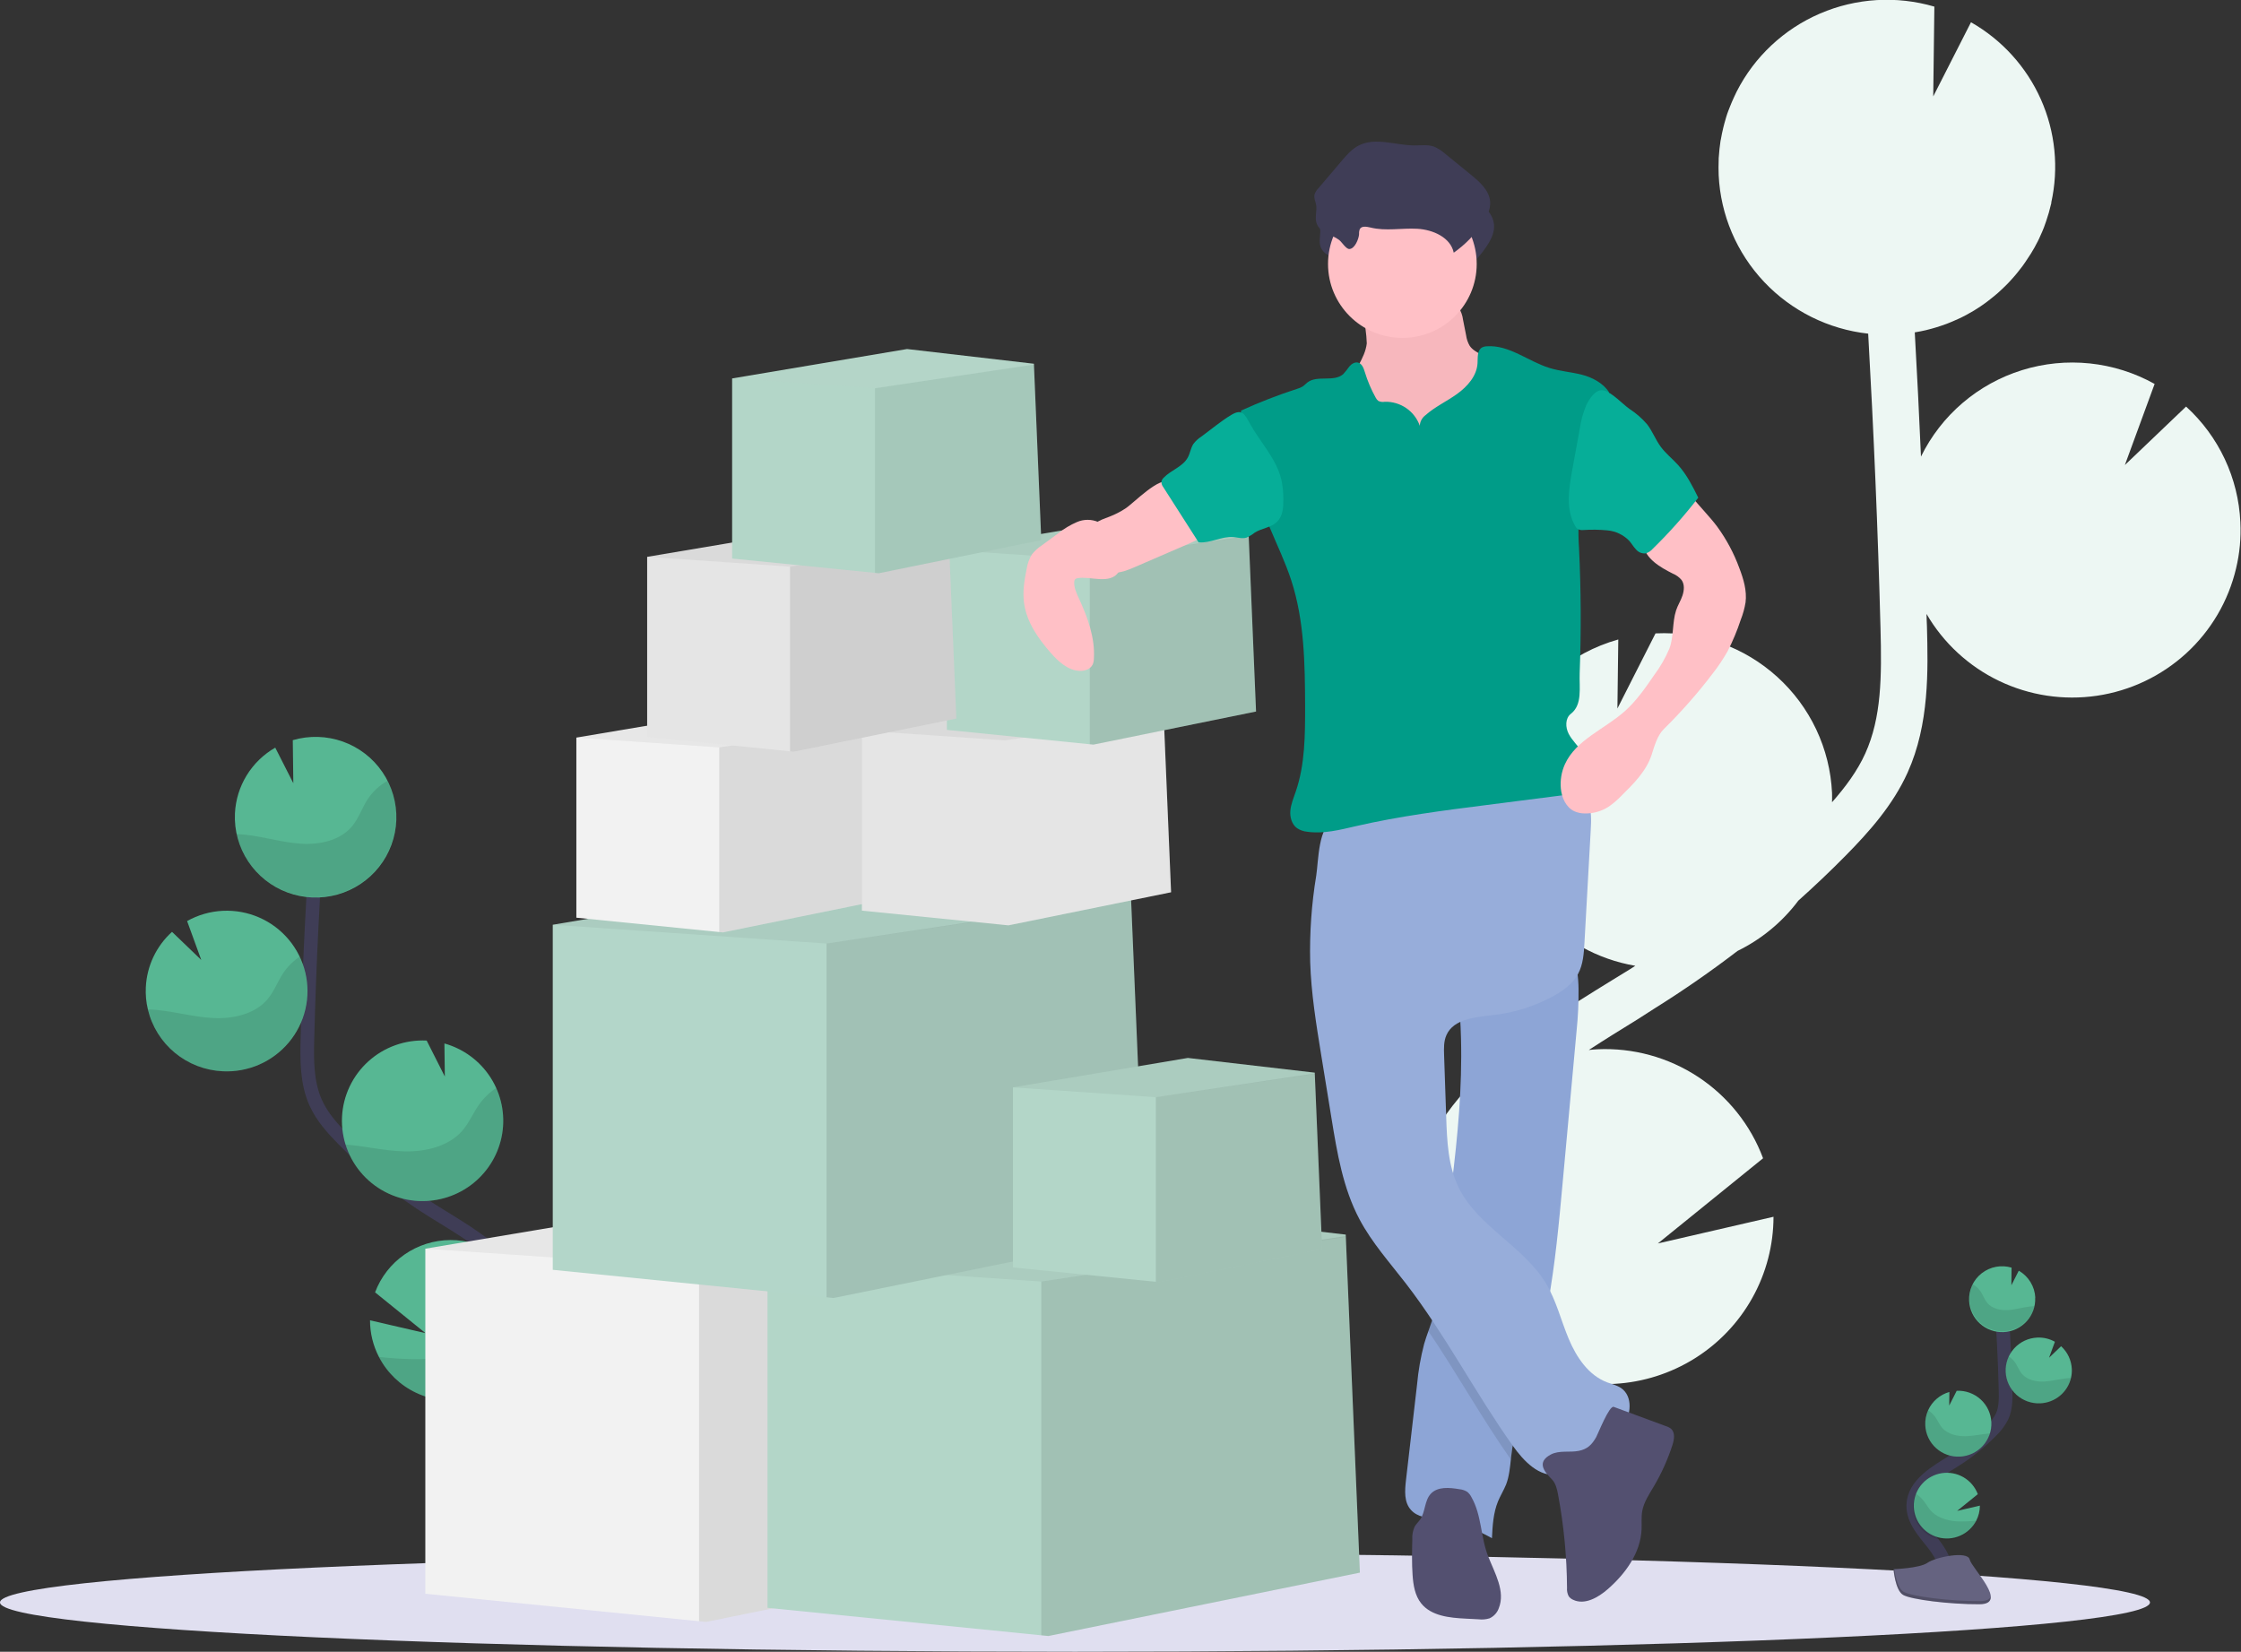 <svg width="658" height="485" viewBox="0 0 658 485" fill="none" xmlns="http://www.w3.org/2000/svg">
<rect x="0" y="0" width="658" height="485" fill="#333333" stroke="none"/>
<g clip-path="url(#clip0)">
<path d="M473.503 287.719L478.68 284.542C479.172 284.231 479.657 283.901 480.156 283.59C469.054 281.691 458.937 276.078 451.479 267.68C444.022 259.282 439.671 248.603 439.147 237.41C438.767 229.712 440.23 222.034 443.416 215.009C446.382 208.435 450.762 202.589 456.247 197.883C461.732 193.176 468.188 189.724 475.16 187.769L474.903 208.033L486.094 185.977C486.14 185.97 486.187 185.97 486.233 185.977C492.718 185.676 499.199 186.648 505.306 188.839C511.414 191.029 517.027 194.394 521.827 198.743C526.627 203.091 530.518 208.338 533.279 214.182C536.04 220.027 537.617 226.355 537.92 232.806C537.961 233.743 537.92 234.667 537.92 235.563C541.814 231.144 545.348 226.409 547.69 221.219C552.43 210.708 552.541 198.804 552.146 184.337C551.397 155.663 550.157 126.776 548.535 97.972C536.851 96.681 526.012 91.288 517.966 82.762C509.92 74.235 505.194 63.135 504.637 51.453C504.568 49.944 504.589 48.462 504.637 46.987C504.637 46.622 504.637 46.25 504.693 45.884C504.79 44.458 504.922 43.044 505.143 41.652C505.143 41.418 505.226 41.197 505.268 40.963C505.471 39.782 505.714 38.615 505.996 37.462C506.106 37.034 506.21 36.6 506.328 36.172C506.675 34.918 507.021 33.684 507.499 32.464C507.645 32.058 507.818 31.665 507.97 31.265C508.324 30.369 508.705 29.487 509.107 28.611C509.322 28.149 509.53 27.695 509.758 27.233C509.814 27.116 509.862 26.998 509.925 26.881C515.142 16.631 523.805 8.523 534.409 3.967C545.013 -0.589 556.886 -1.305 567.966 1.944L567.633 28.315L578.72 6.534C587.814 11.712 595.006 19.647 599.245 29.179C603.483 38.711 604.547 49.342 602.28 59.518H602.336C602.26 59.869 602.149 60.207 602.065 60.552C601.913 61.2 601.747 61.841 601.567 62.482C601.331 63.302 601.068 64.108 600.797 64.915C600.59 65.514 600.389 66.128 600.16 66.721C599.827 67.589 599.467 68.437 599.065 69.285C598.843 69.781 598.642 70.284 598.372 70.774C597.739 72.042 597.046 73.282 596.293 74.496C596.037 74.916 595.746 75.316 595.476 75.736C594.949 76.55 594.415 77.356 593.84 78.142C593.487 78.624 593.106 79.086 592.732 79.562C592.191 80.251 591.637 80.94 591.062 81.567C590.653 82.029 590.237 82.484 589.807 82.946C589.204 83.58 588.581 84.194 587.936 84.8C587.514 85.207 587.084 85.613 586.641 85.999C585.913 86.64 585.151 87.254 584.382 87.853C583.993 88.157 583.619 88.474 583.217 88.763C582.049 89.627 580.841 90.438 579.593 91.196C579.358 91.334 579.108 91.451 578.9 91.589C577.861 92.203 576.822 92.775 575.706 93.312C575.242 93.54 574.757 93.74 574.278 93.954C573.385 94.353 572.484 94.739 571.562 95.091C571.028 95.291 570.481 95.477 569.934 95.663C569.026 95.973 568.104 96.256 567.162 96.511C566.607 96.662 566.06 96.814 565.499 96.945C564.487 97.186 563.455 97.386 562.415 97.558C562.346 97.558 562.284 97.558 562.214 97.6C562.898 109.749 563.505 121.905 564.037 134.069C566.984 128.05 571.137 122.694 576.239 118.329C581.342 113.964 587.288 110.682 593.712 108.685C600.135 106.687 606.902 106.016 613.596 106.713C620.289 107.409 626.769 109.459 632.638 112.736L623.9 136.55L641.875 119.38C651.497 128.153 657.229 140.363 657.813 153.333C658.042 157.884 657.619 162.445 656.559 166.878C654.301 176.47 649.196 185.167 641.908 191.838C634.62 198.51 625.485 202.849 615.687 204.293C605.889 205.737 595.881 204.218 586.961 199.934C578.041 195.651 570.622 188.8 565.665 180.27C565.665 181.504 565.755 182.744 565.79 183.978C566.116 196.743 566.524 212.624 560.128 226.809C555.798 236.424 548.82 244.234 541.925 251.23C537.441 255.786 532.792 260.19 528.024 264.456C523.337 270.717 517.218 275.778 510.174 279.221C502.344 285.222 494.236 290.841 485.852 296.08L480.759 299.347C476.053 302.249 471.231 305.226 466.498 308.307C467.329 308.225 468.154 308.135 468.999 308.101C479.475 307.612 489.836 310.449 498.585 316.202C507.334 321.955 514.018 330.325 517.672 340.103L486.78 365.117L520.735 357.28C520.725 365.595 518.597 373.772 514.549 381.047C510.501 388.322 504.665 394.458 497.586 398.881C490.507 403.304 482.417 405.87 474.071 406.339C465.725 406.809 457.395 405.166 449.86 401.565C450.622 402.516 451.391 403.46 452.154 404.405C453.671 406.286 455.182 408.154 456.658 410.008C476.753 435.325 482.352 459.366 472.395 477.694L460.296 471.187C469.997 453.349 455.445 430.521 445.862 418.486C444.414 416.667 442.931 414.833 441.434 412.972C428.594 397.119 414.042 379.115 414.409 357.052C414.929 323.83 447.421 303.793 473.503 287.719Z" fill="#EDF7F3"/>
<path d="M315.637 485C489.958 485 631.273 478.52 631.273 470.525C631.273 462.531 489.958 456.051 315.637 456.051C141.315 456.051 0 462.531 0 470.525C0 478.52 141.315 485 315.637 485Z" fill="#E0DFF0"/>
<path d="M570.633 465.129C572.712 461.331 570.356 456.678 567.668 453.287C564.979 449.896 561.701 446.394 561.771 442.059C561.868 435.856 568.485 432.196 573.779 428.908C577.7 426.465 581.317 423.571 584.555 420.285C585.914 419.021 587.038 417.527 587.874 415.874C588.962 413.448 588.934 410.691 588.865 408.03C588.634 399.18 588.195 390.339 587.548 381.507" stroke="#3F3D56" stroke-width="4" stroke-miterlimit="10"/>
<path d="M597.603 381.038C597.526 379.419 597.041 377.845 596.194 376.46C595.346 375.075 594.163 373.924 592.752 373.112L590.577 377.399L590.639 372.216C589.151 371.772 587.577 371.691 586.051 371.978C584.524 372.266 583.089 372.913 581.867 373.867C580.645 374.821 579.67 376.053 579.026 377.459C578.382 378.865 578.087 380.405 578.166 381.948C578.287 384.508 579.425 386.914 581.331 388.638C582.274 389.492 583.377 390.153 584.577 390.583C585.777 391.012 587.05 391.203 588.324 391.143C589.598 391.083 590.848 390.775 592.002 390.234C593.156 389.694 594.192 388.933 595.05 387.995C595.909 387.057 596.573 385.959 597.005 384.766C597.437 383.572 597.629 382.306 597.568 381.038H597.603Z" fill="#57B793"/>
<path d="M580.258 446.518C579.24 448.486 577.573 450.046 575.536 450.936C573.499 451.826 571.216 451.993 569.071 451.409C566.925 450.824 565.046 449.524 563.749 447.725C562.453 445.927 561.817 443.74 561.949 441.531C562.081 439.321 562.972 437.224 564.473 435.591C565.974 433.958 567.994 432.887 570.194 432.559C572.394 432.23 574.641 432.665 576.558 433.788C578.475 434.912 579.945 436.656 580.723 438.73L574.653 443.644L581.332 442.1C581.333 443.637 580.965 445.152 580.258 446.518Z" fill="#57B793"/>
<path d="M575.456 427.708C574.18 427.77 572.905 427.579 571.703 427.149C570.501 426.718 569.396 426.056 568.452 425.2C567.509 424.344 566.744 423.31 566.203 422.159C565.661 421.008 565.354 419.762 565.298 418.493C565.22 416.979 565.508 415.469 566.136 414.089C566.718 412.796 567.579 411.645 568.656 410.719C569.734 409.792 571.002 409.112 572.373 408.726L572.324 412.717L574.528 408.375C577.105 408.255 579.625 409.158 581.533 410.887C583.44 412.615 584.58 415.026 584.7 417.59C584.821 420.154 583.912 422.66 582.175 424.558C580.437 426.455 578.013 427.589 575.436 427.708H575.456Z" fill="#57B793"/>
<path d="M599.065 412.055C596.492 412.176 593.976 411.275 592.071 409.551C590.166 407.826 589.028 405.42 588.907 402.861C588.785 400.301 589.691 397.799 591.425 395.904C593.158 394.009 595.577 392.877 598.15 392.756C599.969 392.667 601.776 393.092 603.361 393.983L601.643 398.67L605.177 395.292C607.073 397.017 608.205 399.419 608.323 401.971C608.367 402.866 608.283 403.761 608.073 404.632C607.588 406.676 606.446 408.506 604.821 409.846C603.195 411.186 601.174 411.962 599.065 412.055Z" fill="#57B793"/>
<path opacity="0.1" d="M596.293 383.589C594.048 383.837 591.865 384.533 589.613 384.671C587.361 384.809 584.887 384.271 583.46 382.527C582.691 381.59 582.31 380.404 581.658 379.384C581.045 378.431 580.205 377.643 579.212 377.089C578.625 378.309 578.303 379.638 578.266 380.99C578.229 382.342 578.478 383.687 578.997 384.937C579.516 386.187 580.293 387.314 581.279 388.246C582.264 389.178 583.435 389.894 584.716 390.346C585.998 390.799 587.36 390.979 588.716 390.874C590.072 390.769 591.39 390.382 592.585 389.738C593.781 389.093 594.827 388.206 595.655 387.134C596.484 386.061 597.077 384.828 597.395 383.513C597.021 383.527 596.653 383.554 596.293 383.589Z" fill="black"/>
<path opacity="0.1" d="M599.065 412.055C597.388 412.14 595.717 411.79 594.217 411.04C592.716 410.29 591.437 409.165 590.505 407.775C589.572 406.386 589.018 404.78 588.897 403.113C588.776 401.447 589.092 399.778 589.814 398.27C590.586 398.789 591.25 399.451 591.768 400.221C592.461 401.261 592.877 402.461 593.695 403.419C595.205 405.19 597.797 405.769 600.146 405.659C602.495 405.549 604.754 404.894 607.076 404.68C607.394 404.68 607.727 404.625 608.053 404.618C607.571 406.661 606.433 408.493 604.812 409.835C603.19 411.177 601.172 411.956 599.065 412.055Z" fill="black"/>
<path opacity="0.1" d="M575.456 427.708C574.18 427.77 572.905 427.579 571.703 427.149C570.501 426.718 569.396 426.056 568.452 425.2C567.509 424.344 566.744 423.31 566.203 422.159C565.661 421.008 565.354 419.762 565.298 418.493C565.22 416.979 565.508 415.469 566.136 414.089C566.943 414.613 567.647 415.279 568.215 416.053C568.97 417.114 569.442 418.334 570.294 419.313C571.936 421.133 574.694 421.774 577.182 421.712C579.669 421.65 581.908 421.071 584.305 420.892C583.714 422.795 582.547 424.47 580.963 425.69C579.38 426.91 577.457 427.615 575.456 427.708Z" fill="black"/>
<path opacity="0.1" d="M580.258 446.518C579.735 447.677 578.988 448.721 578.059 449.592C577.13 450.463 576.037 451.143 574.844 451.594C573.651 452.045 572.38 452.257 571.104 452.22C569.828 452.182 568.572 451.895 567.408 451.374C566.243 450.854 565.194 450.11 564.318 449.186C563.443 448.262 562.759 447.176 562.305 445.989C561.852 444.802 561.638 443.538 561.676 442.269C561.714 440.999 562.003 439.75 562.526 438.592C563.324 439.12 564.043 439.758 564.66 440.487C565.582 441.611 566.192 442.879 567.266 443.934C569.254 445.871 572.463 446.691 575.318 446.746C576.968 446.767 578.617 446.691 580.258 446.518Z" fill="black"/>
<path d="M555.971 460.752C555.971 460.752 563.642 460.517 565.956 458.877C568.271 457.237 577.736 455.279 578.339 457.912C578.942 460.545 589.877 471.008 581.208 471.049C572.539 471.091 561.071 469.671 558.763 468.292C556.456 466.914 555.971 460.752 555.971 460.752Z" fill="#656380"/>
<path opacity="0.2" d="M581.36 470.133C572.698 470.202 561.223 468.754 558.916 467.376C557.163 466.314 556.456 462.489 556.227 460.724H555.971C555.971 460.724 556.456 466.879 558.743 468.306C561.029 469.733 572.518 471.118 581.187 471.063C583.688 471.063 584.555 470.153 584.506 468.844C584.18 469.623 583.224 470.119 581.36 470.133Z" fill="black"/>
<path d="M134.715 443.865C129.685 434.601 135.408 423.256 141.95 414.998C148.491 406.741 156.502 398.153 156.328 387.628C156.079 372.505 139.947 363.579 127.058 355.563C117.494 349.614 108.672 342.56 100.775 334.548C97.608 331.329 94.538 327.896 92.695 323.788C90.034 317.874 90.104 311.154 90.277 304.675C90.831 283.078 91.903 261.523 93.492 240.008" stroke="#3F3D56" stroke-width="4" stroke-miterlimit="10"/>
<path d="M68.983 238.83C69.172 234.884 70.356 231.049 72.424 227.677C74.492 224.305 77.378 221.504 80.818 219.53L86.126 229.973L85.967 217.332C90.789 215.918 95.938 216.066 100.67 217.753C105.403 219.44 109.473 222.58 112.295 226.718C115.116 230.857 116.542 235.781 116.367 240.778C116.192 245.775 114.425 250.588 111.321 254.521C108.216 258.454 103.936 261.304 99.097 262.66C94.258 264.015 89.111 263.806 84.399 262.062C79.688 260.318 75.655 257.13 72.884 252.958C70.113 248.785 68.747 243.845 68.983 238.85V238.83Z" fill="#57B793"/>
<path d="M111.266 398.435C113.65 403.056 117.501 406.765 122.222 408.985C126.943 411.205 132.268 411.812 137.371 410.712C142.474 409.611 147.069 406.866 150.442 402.901C153.815 398.936 155.777 393.974 156.023 388.786C156.189 385.524 155.663 382.265 154.478 379.219C152.747 374.751 149.69 370.914 145.713 368.216C141.737 365.519 137.029 364.088 132.215 364.116C127.402 364.144 122.711 365.628 118.766 368.371C114.821 371.114 111.809 374.987 110.13 379.474L124.938 391.453L108.647 387.683C108.64 391.424 109.539 395.112 111.266 398.435Z" fill="#57B793"/>
<path d="M122.97 352.655C128.783 352.919 134.492 351.048 139.008 347.397C143.524 343.746 146.533 338.571 147.462 332.857C148.39 327.142 147.174 321.287 144.044 316.407C140.914 311.527 136.09 307.962 130.488 306.391L130.613 316.103L125.277 305.537H125.215C118.933 305.245 112.791 307.448 108.141 311.66C103.492 315.873 100.715 321.75 100.422 328C100.128 334.249 102.343 340.358 106.578 344.983C110.813 349.608 116.722 352.37 123.005 352.661L122.97 352.655Z" fill="#57B793"/>
<path d="M65.414 314.559C69.085 314.737 72.747 314.064 76.111 312.593C79.475 311.121 82.45 308.893 84.8 306.082C87.15 303.271 88.811 299.956 89.651 296.398C90.492 292.839 90.49 289.135 89.645 285.577C88.8 282.02 87.136 278.706 84.783 275.898C82.43 273.09 79.453 270.865 76.087 269.398C72.721 267.93 69.058 267.261 65.388 267.443C61.717 267.625 58.139 268.653 54.937 270.446L59.094 281.867L50.509 273.617C48.214 275.694 46.353 278.202 45.033 280.995C43.713 283.789 42.96 286.814 42.817 289.897C42.707 292.079 42.91 294.265 43.42 296.39C44.599 301.387 47.384 305.865 51.353 309.144C55.323 312.423 60.26 314.324 65.414 314.559Z" fill="#57B793"/>
<path opacity="0.1" d="M72.17 245.116C77.644 245.715 82.966 247.404 88.454 247.742C93.943 248.08 99.978 246.777 103.45 242.531C105.321 240.243 106.256 237.348 107.836 234.853C109.333 232.528 111.385 230.607 113.809 229.263C115.319 232.252 116.172 235.526 116.312 238.867C116.452 242.209 115.876 245.543 114.622 248.646C113.368 251.75 111.465 254.553 109.039 256.869C106.613 259.185 103.719 260.961 100.55 262.079C97.381 263.198 94.009 263.633 90.658 263.356C87.307 263.08 84.053 262.097 81.113 260.474C78.173 258.851 75.613 256.624 73.604 253.942C71.595 251.259 70.183 248.183 69.461 244.916C70.382 244.957 71.283 245.019 72.17 245.116Z" fill="black"/>
<path opacity="0.1" d="M65.414 314.559C69.5 314.746 73.565 313.88 77.215 312.044C80.865 310.208 83.976 307.464 86.245 304.079C88.515 300.695 89.866 296.784 90.168 292.727C90.471 288.669 89.713 284.603 87.969 280.923C86.087 282.182 84.468 283.793 83.202 285.665C81.511 288.202 80.493 291.131 78.504 293.461C74.81 297.775 68.504 299.188 62.781 298.933C57.057 298.678 51.534 297.052 45.838 296.535C45.048 296.466 44.245 296.411 43.448 296.39C44.625 301.382 47.406 305.857 51.37 309.136C55.334 312.414 60.264 314.318 65.414 314.559Z" fill="black"/>
<path opacity="0.1" d="M122.97 352.655C127.016 352.844 131.043 351.998 134.667 350.199C138.292 348.4 141.392 345.707 143.673 342.378C145.953 339.048 147.338 335.193 147.695 331.18C148.052 327.166 147.37 323.129 145.712 319.453C143.76 320.743 142.062 322.378 140.702 324.278C138.859 326.862 137.709 329.84 135.554 332.225C131.556 336.657 124.834 338.221 118.771 338.077C112.901 337.953 107.247 336.519 101.412 336.071C102.857 340.704 105.701 344.781 109.559 347.748C113.416 350.716 118.099 352.429 122.97 352.655Z" fill="black"/>
<path opacity="0.1" d="M111.266 398.435C113.65 403.056 117.501 406.765 122.222 408.985C126.943 411.205 132.268 411.812 137.371 410.712C142.474 409.611 147.069 406.866 150.442 402.901C153.815 398.936 155.777 393.974 156.024 388.786C156.189 385.524 155.663 382.265 154.478 379.219C152.527 380.493 150.776 382.047 149.281 383.83C147.029 386.587 145.539 389.661 142.934 392.211C138.083 396.94 130.26 398.897 123.296 399.104C119.276 399.118 115.259 398.895 111.266 398.435Z" fill="black"/>
<path d="M298.812 457.636L207.343 476.246L205.264 476.04L124.883 467.975V366.654L223.281 350.111L294.654 358.382L294.675 358.83L294.682 359.051L298.812 457.636Z" fill="#F2F2F2"/>
<path opacity="0.1" d="M298.812 457.636L207.343 476.246L205.264 476.04V372.168L294.675 358.83L298.812 457.636Z" fill="black"/>
<path opacity="0.05" d="M294.682 359.051L294.654 359.072L205.264 372.168L124.883 366.654L223.281 350.111L294.654 358.382L294.675 358.83L294.682 359.051Z" fill="black"/>
<path d="M399.289 461.772L307.82 480.382L305.741 480.175L225.36 472.111V370.789L323.758 354.247L395.131 362.518L395.152 362.966L395.159 363.187L399.289 461.772Z" fill="#B3D6C8"/>
<path opacity="0.1" d="M399.289 461.772L307.82 480.382L305.741 480.175V376.303L395.152 362.966L399.289 461.772Z" fill="black"/>
<path opacity="0.05" d="M395.159 363.186L395.131 363.207L305.741 376.303L225.36 370.789L323.758 354.247L395.131 362.518L395.152 362.966L395.159 363.186Z" fill="black"/>
<path d="M336.231 362.518L244.762 381.128L242.683 380.921L162.302 372.857V271.535L260.7 254.993L332.073 263.264L332.094 263.712L332.101 263.933L336.231 362.518Z" fill="#B3D6C9"/>
<path opacity="0.1" d="M336.231 362.518L244.762 381.128L242.683 380.921V277.049L332.094 263.712L336.231 362.518Z" fill="black"/>
<path opacity="0.05" d="M332.101 263.933L332.073 263.953L242.683 277.049L162.302 271.535L260.7 254.993L332.073 263.264L332.094 263.712L332.101 263.933Z" fill="black"/>
<path d="M388.202 366.764L340.465 376.482L339.377 376.372L297.426 372.161V319.281L348.78 310.644L386.033 314.966L386.047 315.2V315.31L388.202 366.764Z" fill="#B3D6C8"/>
<path opacity="0.1" d="M388.202 366.764L340.465 376.482L339.377 376.372V322.162L386.047 315.2L388.202 366.764Z" fill="black"/>
<path opacity="0.05" d="M386.047 315.31L386.033 315.324L339.377 322.162L297.426 319.281L348.78 310.644L386.033 314.966L386.047 315.2V315.31Z" fill="black"/>
<path d="M260.007 264.064L212.27 273.775L211.182 273.672L169.231 269.461V216.58L220.585 207.944L257.838 212.265L257.852 212.5V212.61L260.007 264.064Z" fill="#F2F2F2"/>
<path opacity="0.1" d="M260.007 264.064L212.27 273.775L211.182 273.672V219.461L257.852 212.5L260.007 264.064Z" fill="black"/>
<path opacity="0.05" d="M257.852 212.61L257.838 212.624L211.182 219.461L169.231 216.58L220.585 207.944L257.838 212.265L257.852 212.5V212.61Z" fill="black"/>
<path d="M343.853 261.996L296.116 271.708L295.028 271.604L253.077 267.393V214.512L304.432 205.876L341.684 210.198L341.698 210.432V210.542L343.853 261.996Z" fill="#E5E5E5"/>
<path opacity="0.1" d="M343.853 261.996L296.116 271.708L295.028 271.604V217.394L341.698 210.432L343.853 261.996Z" fill="#E5E5E5"/>
<path opacity="0.05" d="M341.698 210.542L341.684 210.556L295.028 217.394L253.077 214.512L304.432 205.876L341.684 210.198L341.698 210.432V210.542Z" fill="black"/>
<path d="M368.799 208.923L321.062 218.634L319.974 218.531L278.023 214.319V161.439L329.378 152.803L366.63 157.124L366.644 157.359V157.469L368.799 208.923Z" fill="#B3D6C8"/>
<path opacity="0.1" d="M368.799 208.923L321.062 218.634L319.974 218.531V164.32L366.644 157.359L368.799 208.923Z" fill="black"/>
<path opacity="0.05" d="M366.644 157.469L366.63 157.483L319.974 164.32L278.023 161.439L329.378 152.803L366.63 157.124L366.644 157.359V157.469Z" fill="black"/>
<path d="M401.312 100.819C400.806 105.299 397.369 108.91 396.094 113.225C394.182 119.739 397.48 126.735 402.026 131.835C405.69 135.888 410.125 139.177 415.076 141.513C420.026 143.849 425.393 145.184 430.866 145.441C432.474 145.579 434.094 145.403 435.634 144.924C437.005 144.369 438.241 143.528 439.258 142.457C442.667 139.045 444.503 134.324 445.231 129.561C445.959 124.798 445.681 119.952 445.397 115.148C445.397 114.154 445.214 113.168 444.857 112.24C444.393 111.356 443.754 110.576 442.979 109.944C440.521 107.698 437.813 105.739 434.906 104.106C433.659 103.417 432.322 102.728 431.525 101.535C430.978 100.586 430.622 99.539 430.478 98.454L429.584 93.933C429.426 92.629 428.979 91.377 428.275 90.266C426.702 88.157 423.687 87.867 421.047 87.764L411.346 87.385C408.332 87.268 404.368 86.406 401.423 86.999C398.651 87.543 399.587 90.066 400.086 92.354C400.808 95.122 401.219 97.961 401.312 100.819Z" fill="#F7B7BD"/>
<path d="M462.922 302.607L458.806 347.492C457.732 359.265 456.637 371.085 454.53 382.706C453.838 386.711 452.951 390.695 451.939 394.644C449.125 405.611 445.044 416.329 443.727 427.571C443.686 427.895 443.651 428.26 443.617 428.556C443.346 431.038 443.111 433.546 442.231 435.862C441.538 437.579 440.561 439.143 439.847 440.839C438.461 444.23 438.239 447.98 438.066 451.653C433.071 448.849 427.601 446.98 421.927 446.139C419.156 445.733 416.141 445.45 414.305 443.382C412.226 441.135 412.469 437.696 412.815 434.677C413.905 425.303 414.991 415.933 416.072 406.569C416.432 402.539 417.128 398.546 418.151 394.631C418.525 393.328 418.976 392.046 419.433 390.764C420.063 388.999 420.701 387.235 421.179 385.422C421.842 382.51 422.301 379.555 422.551 376.579C423.667 367.15 425.011 357.741 426.189 348.319L426.251 347.823C428.018 333.541 429.363 319.191 428.975 304.806C428.919 302.676 428.829 300.546 428.691 298.41C428.497 295.315 428.212 293.674 430.769 291.738C433.617 289.601 437.366 288.105 440.623 286.706C442.376 285.948 461.682 279.124 462.104 280.627C463.001 283.818 463.467 287.114 463.49 290.428C463.529 294.495 463.34 298.561 462.922 302.607Z" fill="#8DA5D6"/>
<path opacity="0.1" d="M454.531 382.706C453.838 386.711 452.951 390.695 451.939 394.644C449.126 405.611 445.044 416.329 443.727 427.571C443.686 427.895 443.651 428.26 443.617 428.556C435.01 416.329 427.762 403.178 419.364 390.819C419.994 389.055 420.632 387.29 421.11 385.477C421.799 382.548 422.28 379.575 422.551 376.579C423.667 367.15 425.011 357.741 426.189 348.319L426.251 347.823C426.738 349.822 427.434 351.765 428.33 353.619C433.971 365.02 447.372 370.782 453.928 381.693C454.145 382.033 454.346 382.371 454.531 382.706Z" fill="black"/>
<path d="M384.695 282.474C384.98 291.613 386.449 300.677 387.918 309.707L390.946 328.317C392.602 338.518 394.334 348.919 399.185 358.051C402.816 364.889 408.041 370.72 412.774 376.848C424.401 391.915 433.139 408.988 444.164 424.496C447.372 429.004 451.953 433.884 457.42 432.94C461.009 432.326 463.615 429.349 466.428 427.06C469.754 424.359 473.76 422.38 476.379 418.989C478.998 415.598 479.511 409.974 475.963 407.561C474.751 406.741 473.275 406.431 471.903 405.907C466.407 403.839 462.846 398.49 460.587 393.087C458.328 387.683 456.949 381.886 453.934 376.861C447.379 365.95 433.971 360.188 428.33 348.781C425.17 342.398 424.865 334.996 424.63 327.917L424.013 309.782C423.944 307.797 423.895 305.736 424.706 303.924C426.861 299.099 433.375 298.644 438.655 298.03C444.643 297.335 450.444 295.515 455.75 292.668C458.792 291.034 461.758 288.953 463.372 285.92C464.855 283.163 465.056 279.917 465.23 276.787L467.059 243.916C467.218 241.09 467.357 238.161 466.366 235.514C463.851 228.856 455.397 226.678 448.252 226.995C434.962 227.588 422.697 233.274 410.14 237.12C407.029 238.071 403.904 238.926 400.696 239.567C397.924 240.125 394.459 239.898 391.798 240.794C387.031 242.393 387.148 252.773 386.476 257.074C385.089 265.467 384.493 273.971 384.695 282.474Z" fill="#97ADDA"/>
<path d="M455.618 434.332C456.79 435.511 457.171 437.234 457.476 438.861C459.169 447.888 460.051 457.048 460.109 466.231C460.033 467.088 460.203 467.949 460.601 468.713C460.933 469.165 461.38 469.522 461.897 469.747C465.285 471.353 469.214 469.112 472.041 466.652C477.273 462.096 481.701 455.975 481.999 449.062C482.075 447.283 481.874 445.485 482.186 443.727C482.643 441.121 484.175 438.854 485.519 436.579C487.819 432.702 489.678 428.583 491.063 424.297C491.575 422.684 491.922 420.657 490.647 419.534C490.2 419.181 489.69 418.916 489.143 418.755L473.829 413.103C472.499 412.614 469.2 421.043 468.68 421.967C467.399 424.221 466.123 425.496 463.553 426.02C460.982 426.544 457.808 425.785 455.355 427.088C451.197 429.287 453.269 431.982 455.618 434.332Z" fill="#535070"/>
<path d="M432.003 439.536C431.719 438.973 431.323 438.474 430.839 438.068C430.131 437.62 429.325 437.348 428.49 437.275C425.579 436.779 422.128 436.455 420.112 438.613C418.227 440.632 418.553 443.92 416.98 446.195C416.481 446.884 415.802 447.504 415.372 448.262C414.838 449.423 414.6 450.697 414.679 451.97C414.596 455.479 414.513 459.001 414.762 462.502C414.963 465.439 415.455 468.52 417.305 470.822C420.271 474.516 425.621 475.047 430.361 475.281L434.206 475.481C435.264 475.604 436.336 475.506 437.352 475.192C437.983 474.904 438.548 474.492 439.015 473.982C439.481 473.471 439.84 472.872 440.069 472.221C442.071 467.272 438.905 461.944 436.95 456.981C434.698 451.267 435.1 444.933 432.003 439.536Z" fill="#535070"/>
<path d="M400.204 75.557C400.154 75.055 400.228 74.549 400.418 74.082C400.98 73.096 402.449 73.393 403.557 73.641C408.013 74.757 412.711 73.744 417.305 74.006C421.9 74.268 427.069 76.55 427.991 81.03C431.324 78.683 434.196 75.749 436.465 72.373C437.74 70.477 438.849 68.306 438.676 66.031C438.426 62.751 435.662 60.297 433.132 58.215L425.51 52.012C424.506 51.096 423.347 50.363 422.087 49.847C420.327 49.248 418.4 49.537 416.543 49.537C411 49.537 405.054 47.022 400.113 49.537C398.035 50.592 396.489 52.405 394.993 54.169L388.181 62.192C387.665 62.704 387.289 63.337 387.086 64.032C386.892 65.011 387.398 65.976 387.578 66.962C387.897 68.754 387.121 70.67 387.717 72.393C388.708 75.247 392.2 75.653 394.334 77.294C395.124 77.9 396.372 79.975 397.321 79.948C398.991 79.913 400.155 76.88 400.204 75.557Z" fill="#3F3D56"/>
<path d="M411.762 99.219C423.817 99.219 433.59 89.499 433.59 77.508C433.59 65.516 423.817 55.796 411.762 55.796C399.707 55.796 389.934 65.516 389.934 77.508C389.934 89.499 399.707 99.219 411.762 99.219Z" fill="#FFC0C6"/>
<path d="M416.876 125.019C416.136 122.914 414.744 121.098 412.899 119.832C411.055 118.566 408.854 117.915 406.613 117.974C405.971 118.096 405.306 118.012 404.715 117.733C404.38 117.479 404.111 117.148 403.932 116.768C402.608 114.392 401.542 111.883 400.751 109.283C400.404 108.132 399.926 106.774 398.755 106.477C397.813 106.236 396.85 106.843 396.219 107.58C395.66 108.372 395.054 109.129 394.404 109.848C391.632 112.288 386.781 110.062 383.878 112.302C383.4 112.667 383.005 113.136 382.492 113.473C381.993 113.776 381.454 114.008 380.891 114.163C375.255 115.986 369.73 118.134 364.344 120.593C366.284 132.201 368.266 144.028 372.811 154.884C374.973 160.054 377.42 165.12 379.152 170.448C382.991 182.255 383.157 194.889 383.206 207.303C383.206 215.795 383.206 224.465 380.434 232.502C379.81 234.322 379.048 236.128 378.875 238.016C378.701 239.905 379.27 242.042 380.829 243.172C381.731 243.764 382.767 244.126 383.843 244.227C388.631 244.916 393.454 243.661 398.166 242.572C410.799 239.664 423.687 237.996 436.542 236.369L458.092 233.612C459.638 233.504 461.151 233.114 462.555 232.461C466.498 230.317 466.872 224.417 464.419 220.668C463.248 218.869 461.592 217.394 460.601 215.491C459.61 213.589 459.534 210.915 461.231 209.598C464.696 206.91 463.657 201.927 463.823 197.57C464.285 185.384 464.222 173.207 463.636 161.039C463.459 158.516 463.418 155.985 463.511 153.458C463.754 149.17 464.821 144.973 465.888 140.803L472.436 115.162C470.725 112.474 467.447 110.765 464.35 109.993C461.252 109.221 458.016 108.993 454.96 108.049C448.724 106.119 443.125 101.225 436.59 101.68C436.095 101.689 435.607 101.807 435.163 102.025C433.694 102.859 433.922 104.968 433.832 106.65C433.624 110.379 430.866 113.487 427.831 115.672C424.796 117.857 421.318 119.442 418.525 121.931C418.04 122.294 417.641 122.759 417.356 123.293C417.071 123.826 416.907 124.415 416.876 125.019Z" fill="#009C88"/>
<path d="M330.389 149.343C328.944 150.278 327.407 151.065 325.802 151.693C324.278 152.293 322.649 152.768 321.402 153.816C320.784 154.349 320.266 154.986 319.87 155.698C319.132 157.001 318.759 158.478 318.789 159.973C318.82 161.469 319.254 162.929 320.045 164.201C320.836 165.474 321.957 166.511 323.288 167.206C324.62 167.901 326.115 168.228 327.618 168.153C329.62 168.049 331.512 167.243 333.348 166.45L348.745 159.785C351.351 158.661 354.164 157.352 355.398 154.802C355.539 154.563 355.593 154.283 355.55 154.009C355.431 153.709 355.204 153.463 354.913 153.32C351.443 151.074 348.408 148.226 345.953 144.911C345.322 144.056 344.567 142.043 343.652 141.526C340.396 139.727 333.002 147.661 330.389 149.343Z" fill="#FFC0C6"/>
<path d="M494.978 143.932L500.653 150.383C501.872 151.762 503.092 153.14 504.201 154.629C506.929 158.367 509.117 162.467 510.701 166.809C511.934 170.027 512.96 173.46 512.53 176.879C512.242 178.631 511.766 180.348 511.109 182C510.07 185.175 508.779 188.263 507.25 191.236C505.973 193.492 504.53 195.65 502.933 197.694C498.537 203.488 493.727 208.959 488.54 214.064C486.6 215.974 485.768 219.068 484.944 221.646C483.385 226.409 479.677 230.124 476.095 233.64C474.943 234.851 473.668 235.941 472.291 236.893C470.228 238.217 467.815 238.898 465.361 238.85C464.29 238.856 463.23 238.638 462.25 238.209C459.797 237.051 458.55 234.232 458.293 231.544C458.067 229.102 458.477 226.642 459.485 224.403C462.742 217.228 471.106 214.12 477.016 208.881C480.481 205.814 483.135 201.954 485.755 198.142C487.529 195.76 489.01 193.175 490.169 190.443C491.485 186.935 490.972 182.786 492.13 179.229C492.615 177.72 493.516 176.362 494.008 174.866C494.499 173.37 494.666 171.599 493.744 170.31C493.054 169.486 492.171 168.842 491.173 168.435C487.397 166.533 483.17 164.079 482.449 159.923C482.161 157.621 482.765 155.297 484.14 153.423C485.507 151.573 487.107 149.906 488.901 148.46C490.543 146.985 493.322 145.352 494.978 143.932Z" fill="#FFC0C6"/>
<path d="M326.744 158.344C325.747 156.332 324.492 154.278 322.469 153.278C321.484 152.856 320.423 152.638 319.351 152.638C318.278 152.638 317.217 152.856 316.232 153.278C314.272 154.122 312.435 155.225 310.772 156.559L305.88 160.15C304.771 160.874 303.79 161.776 302.976 162.818C302.201 164.082 301.687 165.488 301.466 166.953C300.773 170.31 300.212 173.763 300.697 177.161C301.473 182.675 304.799 187.445 308.458 191.636C310.744 194.241 313.572 196.874 317.05 196.991C318.554 197.04 320.224 196.447 320.847 195.089C321.065 194.549 321.18 193.975 321.187 193.393C321.561 187.273 319.358 181.297 316.794 175.721C316.101 174.204 315.352 172.633 315.408 170.972C315.387 170.69 315.46 170.409 315.616 170.172C315.836 169.943 316.13 169.799 316.447 169.766C319.961 169.076 326.017 171.792 328.477 167.911C330.071 165.347 327.881 160.626 326.744 158.344Z" fill="#FFC0C6"/>
<path d="M399.053 68.726C399.01 68.224 399.086 67.719 399.275 67.251C399.836 66.259 401.305 66.562 402.414 66.81C406.87 67.927 411.568 66.914 416.162 67.176C420.756 67.438 425.919 69.719 426.847 74.199C430.177 71.849 433.049 68.916 435.322 65.542C436.597 63.64 437.706 61.468 437.532 59.194C437.283 55.913 434.511 53.459 431.989 51.385L424.367 45.181C423.365 44.265 422.208 43.532 420.95 43.017C419.183 42.417 417.264 42.707 415.407 42.707C409.863 42.707 403.918 40.191 398.977 42.707C396.898 43.761 395.353 45.574 393.856 47.339L387.038 55.362C386.525 55.874 386.151 56.507 385.95 57.202C385.756 58.181 386.262 59.146 386.442 60.131C386.76 61.923 385.984 63.84 386.58 65.556C387.571 68.416 391.064 68.823 393.198 70.463C393.988 71.07 395.235 73.145 396.185 73.117C397.827 73.083 398.991 70.05 399.053 68.726Z" fill="#3F3D56"/>
<path d="M352.695 128.224C351.815 128.792 351.042 129.508 350.409 130.34C349.612 131.546 349.445 133.097 348.759 134.337C347.29 137.053 343.846 138.025 341.705 140.251C341.358 140.556 341.116 140.961 341.012 141.409C340.999 142.015 341.203 142.607 341.587 143.077L351.94 159.261C355.405 159.564 358.689 157.414 362.14 157.703C363.422 157.807 364.746 158.248 365.979 157.869C366.861 157.478 367.687 156.975 368.439 156.373C370.518 155.077 373.234 154.926 374.96 153.223C376.685 151.521 376.831 149.019 376.81 146.696C376.841 144.68 376.634 142.667 376.193 140.699C374.669 134.496 369.894 129.712 366.901 124.212C365.439 121.531 364.649 119.966 361.565 121.807C358.481 123.647 355.613 126.101 352.695 128.224Z" fill="#06AE98"/>
<path d="M478.402 120.042C480.348 121.299 482.103 122.826 483.613 124.577C485.186 126.597 486.08 129.078 487.598 131.146C489.115 133.214 491.063 134.703 492.726 136.55C495.255 139.348 496.966 142.753 498.643 146.138C494.538 151.45 490.065 156.471 485.256 161.164C484.719 161.791 484.012 162.251 483.218 162.487C482.681 162.544 482.137 162.468 481.636 162.265C481.135 162.061 480.693 161.737 480.35 161.322C479.601 160.55 479.075 159.585 478.361 158.779C476.679 157.054 474.438 155.977 472.034 155.739C469.651 155.508 467.252 155.473 464.862 155.636C464.338 155.697 463.807 155.609 463.331 155.381C462.977 155.139 462.691 154.812 462.499 154.429C459.728 149.687 460.594 143.732 461.585 138.314L463.851 125.908C464.181 123.539 464.817 121.222 465.742 119.015C466.602 117.189 468.514 114.087 470.884 114.638C473.254 115.19 476.4 118.608 478.402 120.042Z" fill="#06AE98"/>
<path d="M280.795 210.99L233.058 220.702L231.97 220.599L190.019 216.387V163.507L241.374 154.871L278.626 159.192L278.64 159.427V159.537L280.795 210.99Z" fill="#E5E5E5"/>
<path opacity="0.1" d="M280.795 210.99L233.058 220.702L231.97 220.599V166.388L278.64 159.427L280.795 210.99Z" fill="black"/>
<path opacity="0.05" d="M278.64 159.537L278.626 159.551L231.97 166.388L190.019 163.507L241.374 154.871L278.626 159.192L278.64 159.427V159.537Z" fill="black"/>
<path d="M305.741 158.606L258.004 168.325L256.916 168.215L214.965 164.003V111.123L266.32 102.487L303.572 106.808L303.586 107.043V107.153L305.741 158.606Z" fill="#B3D6C8"/>
<path opacity="0.1" d="M305.741 158.606L258.004 168.325L256.916 168.215V114.004L303.586 107.043L305.741 158.606Z" fill="#31473E"/>
<path opacity="0.05" d="M303.586 107.153L303.572 107.167L256.916 114.004L214.965 111.123L266.32 102.487L303.572 106.808L303.586 107.043V107.153Z" fill="#B7B7B7"/>
</g>
<defs>
<clipPath id="clip0">
<rect width="658" height="485" fill="white"/>
</clipPath>
</defs>
</svg>
